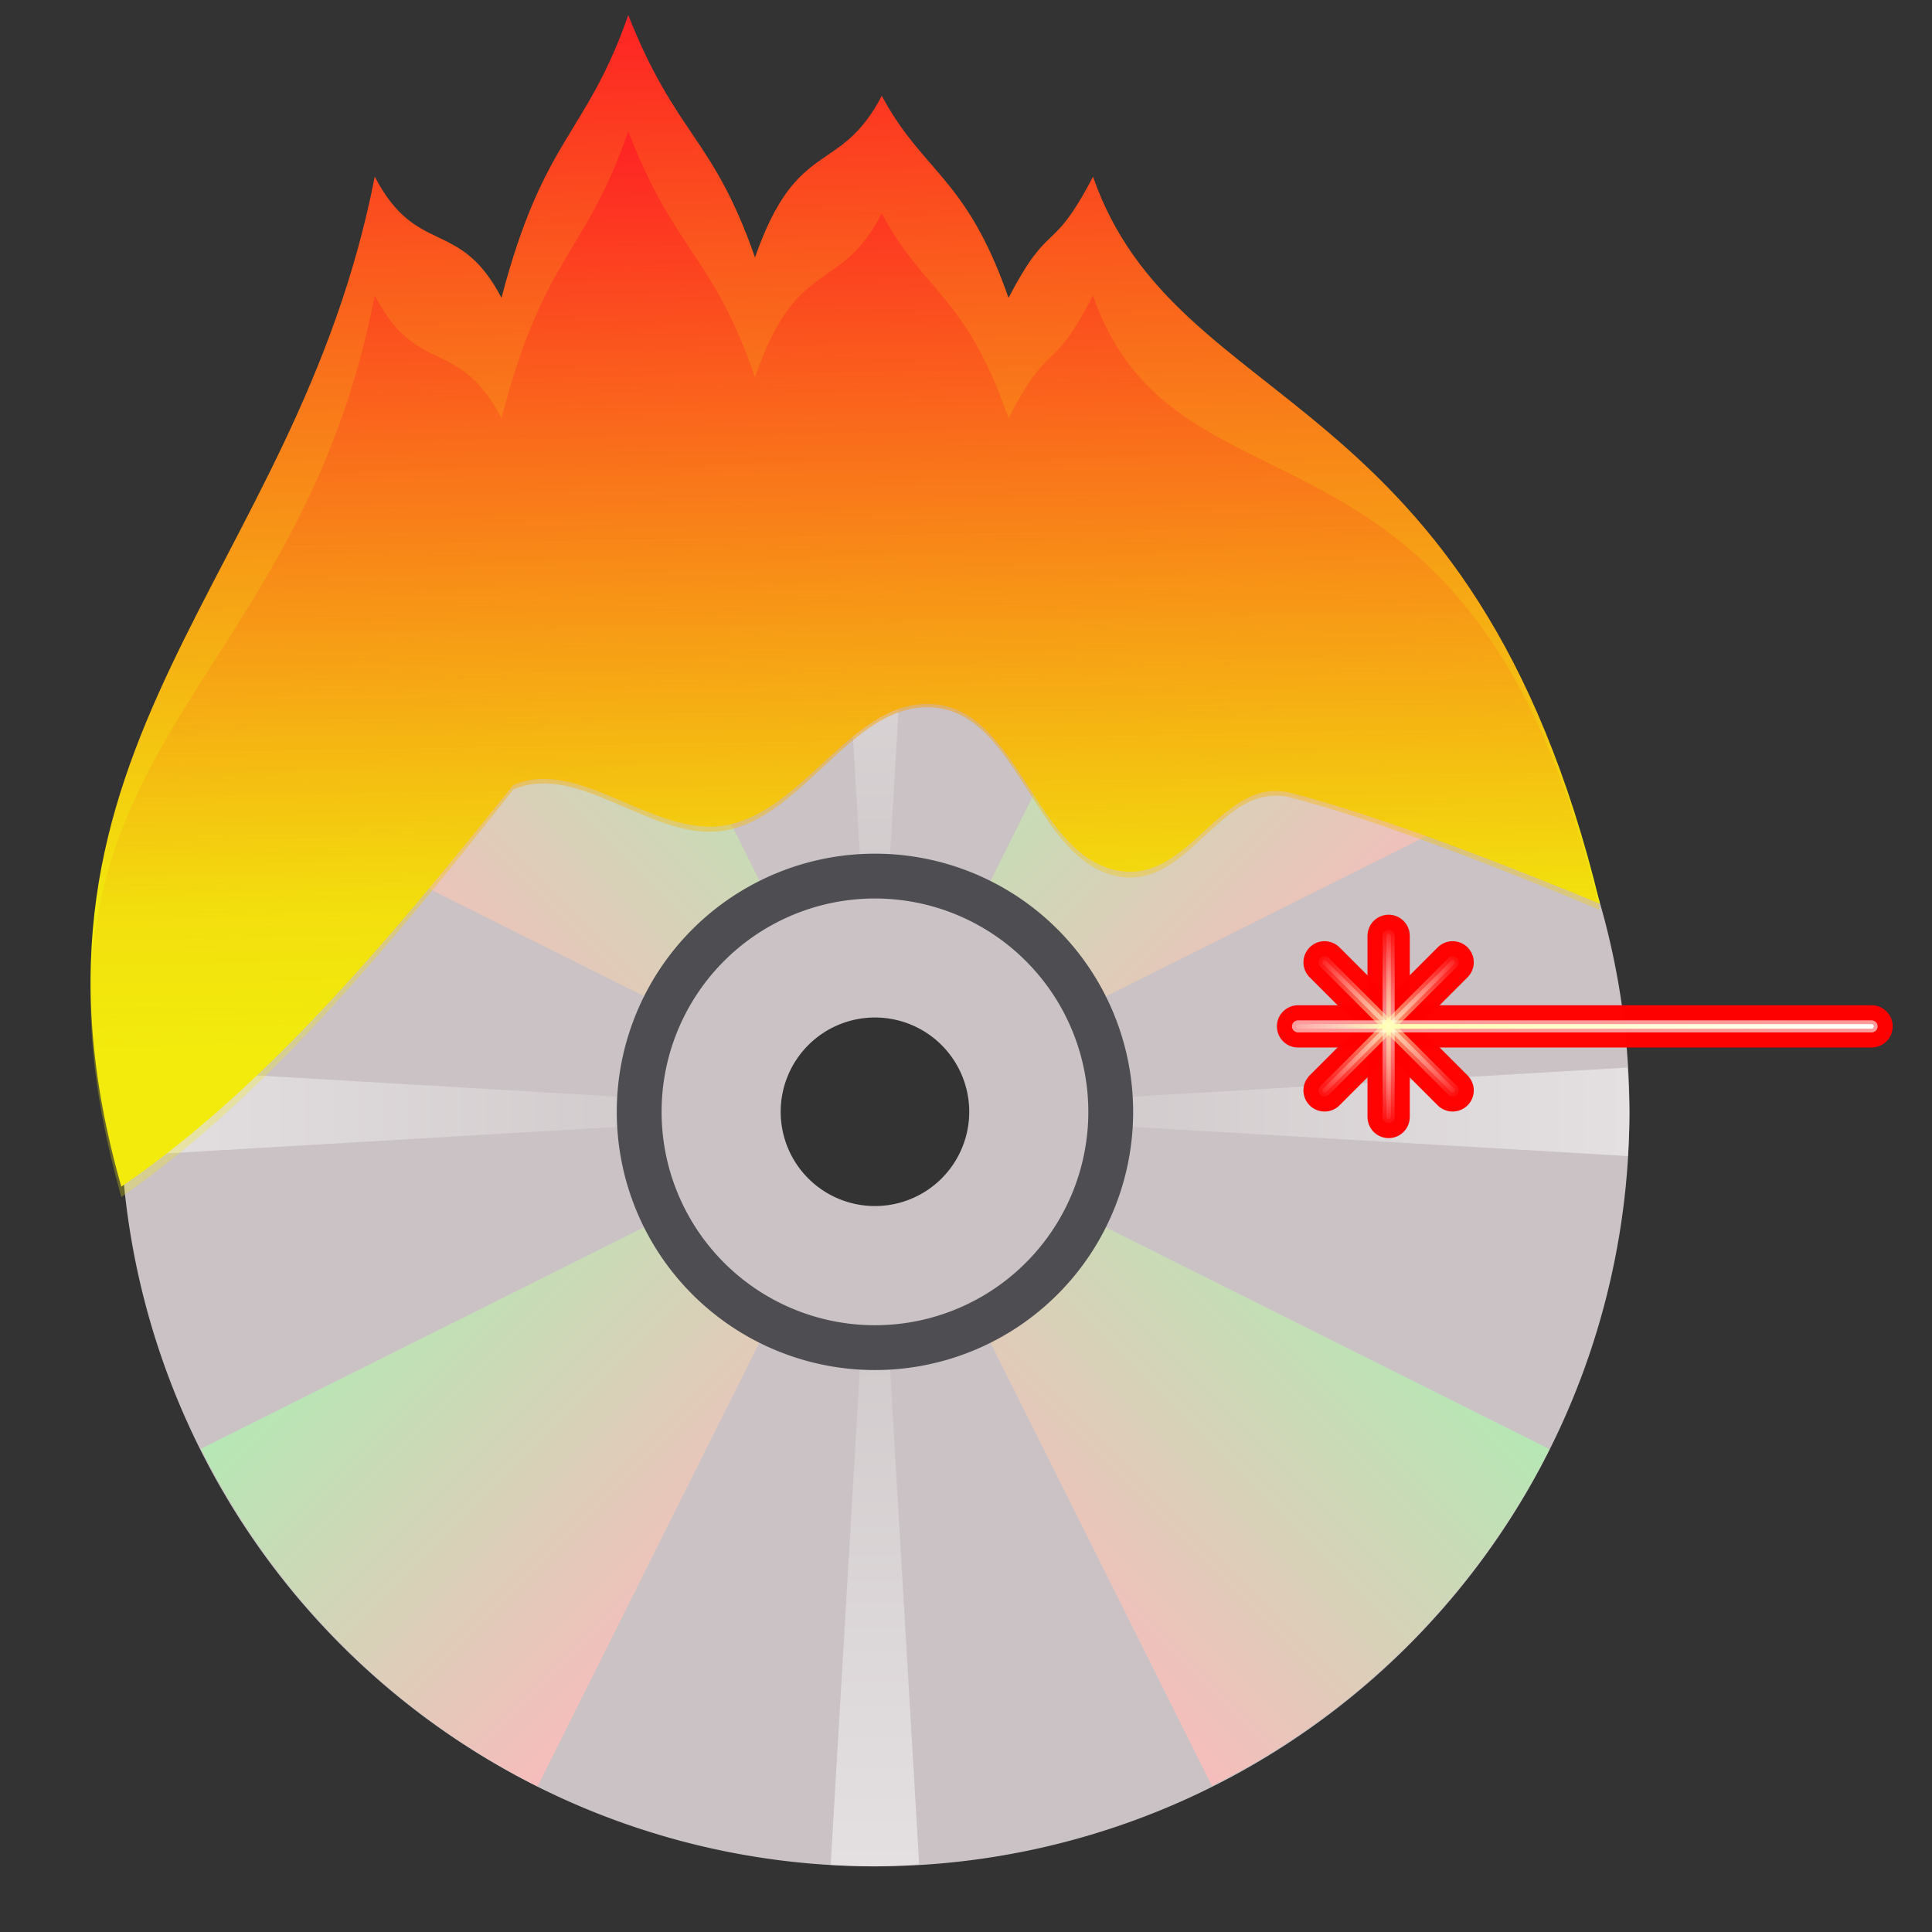 <?xml version="1.0" encoding="UTF-8" standalone="no"?>
<svg
   xmlns:dc="http://purl.org/dc/elements/1.1/"
   xmlns:cc="http://creativecommons.org/ns#"
   xmlns:rdf="http://www.w3.org/1999/02/22-rdf-syntax-ns#"
   xmlns:svg="http://www.w3.org/2000/svg"
   xmlns="http://www.w3.org/2000/svg"
   xmlns:xlink="http://www.w3.org/1999/xlink"
   xmlns:sodipodi="http://sodipodi.sourceforge.net/DTD/sodipodi-0.dtd"
   xmlns:inkscape="http://www.inkscape.org/namespaces/inkscape"
   sodipodi:docname="k3b.svg"
   inkscape:version="1.0 (4035a4fb49, 2020-05-01)"
   id="svg8"
   version="1.1"
   viewBox="0 0 33.867 33.867"
   height="128"
   width="128">
  <rect x="0" y="0" width="33.867" height="33.867" fill="#333333" stroke="none"/>
  <defs
     id="defs2">
    <linearGradient
       id="linearGradient1498"
       inkscape:collect="always">
      <stop
         id="stop1494"
         offset="0"
         style="stop-color:#ffffff;stop-opacity:0" />
      <stop
         style="stop-color:#ffffb2;stop-opacity:1"
         offset="0.175"
         id="stop1502" />
      <stop
         id="stop1496"
         offset="1"
         style="stop-color:#ffffff;stop-opacity:1" />
    </linearGradient>
    <linearGradient
       inkscape:collect="always"
       id="linearGradient1484">
      <stop
         style="stop-color:#ffffff;stop-opacity:0"
         offset="0"
         id="stop1478" />
      <stop
         id="stop1480"
         offset="0.501"
         style="stop-color:#ffffb2;stop-opacity:1" />
      <stop
         style="stop-color:#ffffff;stop-opacity:0"
         offset="1"
         id="stop1482" />
    </linearGradient>
    <linearGradient
       inkscape:collect="always"
       id="linearGradient1476">
      <stop
         style="stop-color:#ffffff;stop-opacity:0"
         offset="0"
         id="stop1470" />
      <stop
         id="stop1472"
         offset="0.5"
         style="stop-color:#ffffb2;stop-opacity:1" />
      <stop
         style="stop-color:#ffffff;stop-opacity:0"
         offset="1"
         id="stop1474" />
    </linearGradient>
    <linearGradient
       inkscape:collect="always"
       id="linearGradient1468">
      <stop
         style="stop-color:#ffffff;stop-opacity:0"
         offset="0"
         id="stop1462" />
      <stop
         id="stop1464"
         offset="0.501"
         style="stop-color:#ffffb4;stop-opacity:1" />
      <stop
         style="stop-color:#ffffff;stop-opacity:0"
         offset="1"
         id="stop1466" />
    </linearGradient>
    <linearGradient
       id="linearGradient1404"
       inkscape:collect="always">
      <stop
         id="stop1400"
         offset="0"
         style="stop-color:#ffffff;stop-opacity:0" />
      <stop
         style="stop-color:#ffffff;stop-opacity:1"
         offset="0.501"
         id="stop1408" />
      <stop
         id="stop1402"
         offset="1"
         style="stop-color:#ffffff;stop-opacity:0" />
    </linearGradient>
    <linearGradient
       id="linearGradient1394"
       inkscape:collect="always">
      <stop
         id="stop1390"
         offset="0"
         style="stop-color:#ffffff;stop-opacity:0" />
      <stop
         style="stop-color:#ffffff;stop-opacity:1"
         offset="0.5"
         id="stop1398" />
      <stop
         id="stop1392"
         offset="1"
         style="stop-color:#ffffff;stop-opacity:0" />
    </linearGradient>
    <linearGradient
       id="linearGradient4590"
       inkscape:collect="always">
      <stop
         id="stop4586"
         offset="0"
         style="stop-color:#b2eab4;stop-opacity:1" />
      <stop
         id="stop4588"
         offset="1"
         style="stop-color:#fababc;stop-opacity:1" />
    </linearGradient>
    <linearGradient
       inkscape:collect="always"
       id="linearGradient4547">
      <stop
         style="stop-color:#b2eab4;stop-opacity:1"
         offset="0"
         id="stop4543" />
      <stop
         style="stop-color:#fababc;stop-opacity:1"
         offset="1"
         id="stop4545" />
    </linearGradient>
    <linearGradient
       id="linearGradient4529"
       inkscape:collect="always">
      <stop
         id="stop4525"
         offset="0"
         style="stop-color:#ffffff;stop-opacity:0.49" />
      <stop
         style="stop-color:#ffffff;stop-opacity:0"
         offset="0.5"
         id="stop4533" />
      <stop
         id="stop4527"
         offset="1"
         style="stop-color:#ffffff;stop-opacity:0.49" />
    </linearGradient>
    <linearGradient
       gradientTransform="matrix(0.529,0,0,0.529,25.928,272.923)"
       gradientUnits="userSpaceOnUse"
       y2="16"
       x2="-14"
       y1="8"
       x1="-22"
       id="linearGradient4515"
       xlink:href="#linearGradient4590"
       inkscape:collect="always" />
    <linearGradient
       gradientTransform="matrix(0.529,0,0,0.529,25.928,272.923)"
       gradientUnits="userSpaceOnUse"
       y2="12"
       x2="-2"
       y1="12"
       x1="-34"
       id="linearGradient4531"
       xlink:href="#linearGradient4529"
       inkscape:collect="always" />
    <linearGradient
       gradientTransform="matrix(0,0.529,-0.529,0,22.753,288.798)"
       y2="12"
       x2="-2"
       y1="12"
       x1="-34"
       gradientUnits="userSpaceOnUse"
       id="linearGradient4537"
       xlink:href="#linearGradient4529"
       inkscape:collect="always" />
    <linearGradient
       gradientTransform="matrix(0,0.529,-0.529,0,22.753,288.798)"
       y2="16"
       x2="-14"
       y1="8"
       x1="-22"
       gradientUnits="userSpaceOnUse"
       id="linearGradient4541"
       xlink:href="#linearGradient4547"
       inkscape:collect="always" />
    <linearGradient
       id="linearGradient2022"
       inkscape:collect="always">
      <stop
         id="stop2018"
         offset="0"
         style="stop-color:#fe2224;stop-opacity:1" />
      <stop
         id="stop2020"
         offset="1"
         style="stop-color:#f2ea0c;stop-opacity:0.276" />
    </linearGradient>
    <linearGradient
       inkscape:collect="always"
       id="linearGradient1905">
      <stop
         style="stop-color:#fe2224;stop-opacity:1"
         offset="0"
         id="stop1901" />
      <stop
         style="stop-color:#f2ea0c;stop-opacity:1"
         offset="1"
         id="stop1903" />
    </linearGradient>
    <linearGradient
       inkscape:collect="always"
       xlink:href="#linearGradient1905"
       id="linearGradient1907"
       x1="8.093"
       y1="281.638"
       x2="8.202"
       y2="287.475"
       gradientUnits="userSpaceOnUse"
       gradientTransform="matrix(2.799,0,0,2.676,-8.038,-490.389)" />
    <linearGradient
       inkscape:collect="always"
       xlink:href="#linearGradient2022"
       id="linearGradient2016"
       gradientUnits="userSpaceOnUse"
       gradientTransform="matrix(2.799,0,0,2.715,-8.038,-499.221)"
       x1="8.093"
       y1="281.638"
       x2="8.202"
       y2="287.475" />
    <linearGradient
       gradientUnits="userSpaceOnUse"
       y2="279.273"
       x2="24.342"
       y1="282.977"
       x1="24.342"
       id="linearGradient1396"
       xlink:href="#linearGradient1476"
       inkscape:collect="always" />
    <linearGradient
       gradientUnits="userSpaceOnUse"
       y2="279.273"
       x2="24.342"
       y1="282.977"
       x1="24.342"
       id="linearGradient1406"
       xlink:href="#linearGradient1404"
       inkscape:collect="always" />
    <linearGradient
       gradientTransform="rotate(-45,24.342,281.125)"
       y2="279.273"
       x2="24.342"
       y1="282.977"
       x1="24.342"
       gradientUnits="userSpaceOnUse"
       id="linearGradient1448"
       xlink:href="#linearGradient1394"
       inkscape:collect="always" />
    <linearGradient
       y2="279.273"
       x2="24.342"
       y1="282.977"
       x1="24.342"
       gradientTransform="rotate(-135,24.342,281.125)"
       gradientUnits="userSpaceOnUse"
       id="linearGradient1452"
       xlink:href="#linearGradient1394"
       inkscape:collect="always" />
    <linearGradient
       gradientTransform="rotate(-45,24.342,281.125)"
       y2="279.273"
       x2="24.342"
       y1="282.977"
       x1="24.342"
       gradientUnits="userSpaceOnUse"
       id="linearGradient1456"
       xlink:href="#linearGradient1484"
       inkscape:collect="always" />
    <linearGradient
       y2="279.273"
       x2="24.342"
       y1="282.977"
       x1="24.342"
       gradientTransform="rotate(-135,24.342,281.125)"
       gradientUnits="userSpaceOnUse"
       id="linearGradient1460"
       xlink:href="#linearGradient1468"
       inkscape:collect="always" />
    <linearGradient
       gradientUnits="userSpaceOnUse"
       y2="281.125"
       x2="33.073"
       y1="281.125"
       x1="22.49"
       id="linearGradient1500"
       xlink:href="#linearGradient1498"
       inkscape:collect="always" />
  </defs>
  <sodipodi:namedview
     inkscape:snap-bbox-edge-midpoints="true"
     inkscape:lockguides="true"
     inkscape:window-maximized="1"
     inkscape:window-y="-8"
     inkscape:window-x="-8"
     inkscape:window-height="837"
     inkscape:window-width="1600"
     inkscape:snap-nodes="true"
     inkscape:bbox-nodes="true"
     inkscape:snap-bbox="true"
     inkscape:snap-page="true"
     inkscape:snap-grids="true"
     units="px"
     showgrid="false"
     inkscape:document-rotation="0"
     inkscape:current-layer="layer1"
     inkscape:document-units="px"
     inkscape:cy="107.20417"
     inkscape:cx="99.701757"
     inkscape:zoom="1"
     inkscape:pageshadow="2"
     inkscape:pageopacity="0.0"
     borderopacity="1.0"
     bordercolor="#666666"
     pagecolor="#ffffff"
     id="base">
    <inkscape:grid
       id="grid895"
       type="xygrid" />
  </sodipodi:namedview>
  <g
     transform="translate(0,-263.133)"
     id="layer1"
     inkscape:groupmode="layer"
     inkscape:label="Layer 1">
    <g
       transform="matrix(1.562,0,0,1.562,-10.284,-153.601)"
       id="g907">
      <path
         inkscape:connector-curvature="0"
         style="fill:#cac2c4;fill-opacity:1;stroke:none;stroke-width:2.874;stroke-linecap:butt;stroke-miterlimit:4;stroke-dasharray:none;stroke-opacity:1;paint-order:markers stroke fill"
         d="m 16.403,270.806 a 8.467,8.467 0 0 0 -8.467,8.467 8.467,8.467 0 0 0 8.467,8.467 8.467,8.467 0 0 0 8.467,-8.467 8.467,8.467 0 0 0 -8.467,-8.467 z m 0,7.408 a 1.058,1.058 0 0 1 1.058,1.058 1.058,1.058 0 0 1 -1.058,1.058 1.058,1.058 0 0 1 -1.058,-1.058 1.058,1.058 0 0 1 1.058,-1.058 z"
         id="path4490" />
      <path
         inkscape:connector-curvature="0"
         style="fill:url(#linearGradient4515);fill-opacity:1;stroke:none;stroke-width:0.053;stroke-linecap:butt;stroke-miterlimit:4;stroke-dasharray:none;stroke-opacity:1;paint-order:markers stroke fill"
         d="m 20.189,271.702 -2.603,5.207 a 2.646,2.646 0 0 1 1.183,1.181 l 5.198,-2.599 a 8.467,8.467 0 0 0 -3.778,-3.789 z m -6.152,8.753 -5.198,2.599 a 8.467,8.467 0 0 0 3.778,3.789 l 2.603,-5.207 a 2.646,2.646 0 0 1 -1.183,-1.181 z"
         id="path4501" />
      <path
         inkscape:connector-curvature="0"
         style="fill:url(#linearGradient4531);fill-opacity:1;stroke:none;stroke-width:0.053;stroke-linecap:butt;stroke-miterlimit:4;stroke-dasharray:none;stroke-opacity:1;paint-order:markers stroke fill"
         d="m 7.954,278.775 a 8.467,8.467 0 0 0 -0.018,0.497 8.467,8.467 0 0 0 0.025,0.496 l 5.801,-0.341 a 2.646,2.646 0 0 1 -0.005,-0.155 2.646,2.646 0 0 1 0.008,-0.155 z m 16.891,0.001 -5.801,0.341 a 2.646,2.646 0 0 1 0.005,0.155 2.646,2.646 0 0 1 -0.008,0.155 l 5.812,0.342 a 8.467,8.467 0 0 0 0.018,-0.497 8.467,8.467 0 0 0 -0.025,-0.496 z"
         id="path4517" />
      <path
         id="path4535"
         d="m 16.9,270.823 a 8.467,8.467 0 0 0 -0.497,-0.018 8.467,8.467 0 0 0 -0.496,0.025 l 0.341,5.801 a 2.646,2.646 0 0 1 0.155,-0.006 2.646,2.646 0 0 1 0.155,0.008 z m -0.001,16.891 -0.341,-5.801 a 2.646,2.646 0 0 1 -0.155,0.006 2.646,2.646 0 0 1 -0.155,-0.008 l -0.342,5.812 a 8.467,8.467 0 0 0 0.497,0.018 8.467,8.467 0 0 0 0.496,-0.025 z"
         style="fill:url(#linearGradient4537);fill-opacity:1;stroke:none;stroke-width:0.053;stroke-linecap:butt;stroke-miterlimit:4;stroke-dasharray:none;stroke-opacity:1;paint-order:markers stroke fill"
         inkscape:connector-curvature="0" />
      <path
         id="path4539"
         d="m 23.974,283.058 -5.207,-2.603 a 2.646,2.646 0 0 1 -1.181,1.183 l 2.599,5.198 a 8.467,8.467 0 0 0 3.789,-3.778 z m -8.753,-6.152 -2.599,-5.198 a 8.467,8.467 0 0 0 -3.789,3.778 l 5.207,2.603 a 2.646,2.646 0 0 1 1.181,-1.183 z"
         style="fill:url(#linearGradient4541);fill-opacity:1;stroke:none;stroke-width:0.053;stroke-linecap:butt;stroke-miterlimit:4;stroke-dasharray:none;stroke-opacity:1;paint-order:markers stroke fill"
         inkscape:connector-curvature="0" />
      <path
         style="fill:none;fill-opacity:0.354;stroke:#4e4e52;stroke-width:0.503;stroke-linecap:butt;stroke-miterlimit:4;stroke-dasharray:none;stroke-opacity:1;paint-order:markers stroke fill"
         d="m 19.049,279.273 a 2.646,2.646 0 0 1 -2.646,2.646 2.646,2.646 0 0 1 -2.646,-2.646 2.646,2.646 0 0 1 2.646,-2.646 2.646,2.646 0 0 1 2.646,2.646 z"
         id="path4494"
         inkscape:connector-curvature="0" />
    </g>
    <path
       sodipodi:nodetypes="cccccccccsssscc"
       inkscape:connector-curvature="0"
       id="path1881"
       d="m 2.126,283.934 c -2.222,-7.79 3.062,-10.622 4.443,-17.704 0.741,1.416 1.481,0.708 2.222,2.124 0.741,-2.833 1.481,-2.833 2.222,-4.957 0.84,2.124 1.481,2.124 2.222,4.249 0.741,-2.124 1.481,-1.416 2.222,-2.833 0.736,1.363 1.481,1.416 2.222,3.541 0.741,-1.416 0.741,-0.708 1.481,-2.124 1.481,4.249 6.665,3.541 8.887,12.747 0,0 -3.363,-1.42 -5.415,-1.943 -1.217,-0.31 -1.759,1.563 -3.002,1.366 -1.462,-0.232 -1.756,-2.767 -3.228,-2.921 -1.431,-0.149 -2.285,1.89 -3.703,2.124 -1.24,0.206 -2.558,-1.209 -3.703,-0.708 -1.951,2.431 -4.232,5.239 -6.869,7.039 z"
       style="fill:url(#linearGradient1907);fill-opacity:1;stroke:none;stroke-width:2.028;stroke-linecap:square;stroke-linejoin:miter;stroke-miterlimit:4;stroke-dasharray:none;stroke-opacity:1;paint-order:markers fill stroke" />
    <path
       style="fill:url(#linearGradient2016);fill-opacity:1;stroke:none;stroke-width:2.042;stroke-linecap:square;stroke-linejoin:miter;stroke-miterlimit:4;stroke-dasharray:none;stroke-opacity:1;paint-order:markers fill stroke"
       d="m 2.126,284.114 c -2.222,-7.902 3.062,-8.62 4.443,-15.804 0.741,1.437 1.481,0.718 2.222,2.155 0.741,-2.873 1.481,-2.873 2.222,-5.028 0.84,2.155 1.481,2.155 2.222,4.31 0.741,-2.155 1.481,-1.437 2.222,-2.873 0.736,1.383 1.481,1.437 2.222,3.592 0.741,-1.437 0.741,-0.718 1.481,-2.155 1.481,4.31 6.665,1.437 8.887,10.775 0,0 -3.363,-1.441 -5.415,-1.971 -1.217,-0.315 -1.759,1.586 -3.002,1.386 -1.462,-0.235 -1.756,-2.807 -3.228,-2.963 -1.431,-0.152 -2.285,1.917 -3.703,2.155 -1.24,0.209 -2.558,-1.226 -3.703,-0.718 -1.951,2.466 -4.232,5.314 -6.869,7.14 z"
       id="path2014"
       inkscape:connector-curvature="0"
       sodipodi:nodetypes="cccccccccsssscc" />
    <path
       sodipodi:nodetypes="cc"
       inkscape:connector-curvature="0"
       id="path2026"
       d="M 32.808,281.125 H 24.342"
       style="fill:none;fill-opacity:0.276;stroke:#ff0000;stroke-width:0.741;stroke-linecap:round;stroke-linejoin:miter;stroke-miterlimit:4;stroke-dasharray:none;stroke-opacity:0.992;paint-order:markers fill stroke" />
    <path
       sodipodi:nodetypes="cc"
       inkscape:connector-curvature="0"
       id="path2028"
       d="m 24.342,279.538 v 3.175"
       style="fill:none;fill-opacity:0.276;stroke:#ff0000;stroke-width:0.741;stroke-linecap:round;stroke-linejoin:miter;stroke-miterlimit:4;stroke-dasharray:none;stroke-opacity:0.992;paint-order:markers fill stroke" />
    <path
       sodipodi:nodetypes="cc"
       inkscape:connector-curvature="0"
       id="path2030"
       d="m 22.754,281.125 h 1.587"
       style="fill:none;fill-opacity:0.276;stroke:#ff0000;stroke-width:0.741;stroke-linecap:round;stroke-linejoin:miter;stroke-miterlimit:4;stroke-dasharray:none;stroke-opacity:0.992;paint-order:markers fill stroke" />
    <path
       style="fill:none;fill-opacity:0.276;stroke:#ff0000;stroke-width:0.741;stroke-linecap:round;stroke-linejoin:miter;stroke-miterlimit:4;stroke-dasharray:none;stroke-opacity:0.992;paint-order:markers fill stroke"
       d="m 25.464,280.002 -2.245,2.245"
       id="path1370"
       inkscape:connector-curvature="0"
       sodipodi:nodetypes="cc" />
    <path
       sodipodi:nodetypes="cc"
       inkscape:connector-curvature="0"
       id="path1372"
       d="m 23.219,280.002 2.245,2.245"
       style="fill:none;fill-opacity:0.276;stroke:#ff0000;stroke-width:0.741;stroke-linecap:round;stroke-linejoin:miter;stroke-miterlimit:4;stroke-dasharray:none;stroke-opacity:0.992;paint-order:markers fill stroke" />
    <path
       id="path1382"
       d="m 24.342,279.538 v 3.175"
       style="fill:none;stroke:url(#linearGradient1406);stroke-width:0.212;stroke-linecap:round;stroke-linejoin:miter;stroke-opacity:0.604;stroke-miterlimit:4;stroke-dasharray:none" />
    <path
       id="path1386"
       d="M 22.754,281.125 H 32.808"
       style="fill:none;stroke:#fffeff;stroke-width:0.212;stroke-linecap:round;stroke-linejoin:miter;stroke-opacity:0.604;stroke-miterlimit:4;stroke-dasharray:none" />
    <path
       style="fill:none;stroke:url(#linearGradient1396);stroke-width:0.079;stroke-linecap:round;stroke-linejoin:miter;stroke-opacity:0.604;stroke-miterlimit:4;stroke-dasharray:none"
       d="m 24.342,279.538 v 3.175"
       id="path1384" />
    <path
       sodipodi:nodetypes="cc"
       style="fill:none;stroke:url(#linearGradient1500);stroke-width:0.079;stroke-linecap:round;stroke-linejoin:miter;stroke-miterlimit:4;stroke-dasharray:none;stroke-opacity:1"
       d="m 22.754,281.125 10.054,0"
       id="path1388" />
    <path
       id="path1446"
       d="m 23.219,280.002 2.245,2.245"
       style="fill:none;stroke:url(#linearGradient1448);stroke-width:0.079;stroke-linecap:round;stroke-linejoin:miter;stroke-miterlimit:4;stroke-dasharray:none;stroke-opacity:0.604" />
    <path
       style="fill:none;stroke:url(#linearGradient1452);stroke-width:0.079;stroke-linecap:round;stroke-linejoin:miter;stroke-miterlimit:4;stroke-dasharray:none;stroke-opacity:0.604"
       d="m 23.219,282.248 2.245,-2.245"
       id="path1450" />
    <path
       style="fill:none;stroke:url(#linearGradient1456);stroke-width:0.212;stroke-linecap:round;stroke-linejoin:miter;stroke-miterlimit:4;stroke-dasharray:none;stroke-opacity:0.604"
       d="m 23.219,280.002 2.245,2.245"
       id="path1454" />
    <path
       id="path1458"
       d="m 23.219,282.248 2.245,-2.245"
       style="fill:none;stroke:url(#linearGradient1460);stroke-width:0.212;stroke-linecap:round;stroke-linejoin:miter;stroke-miterlimit:4;stroke-dasharray:none;stroke-opacity:0.604" />
  </g>
</svg>
